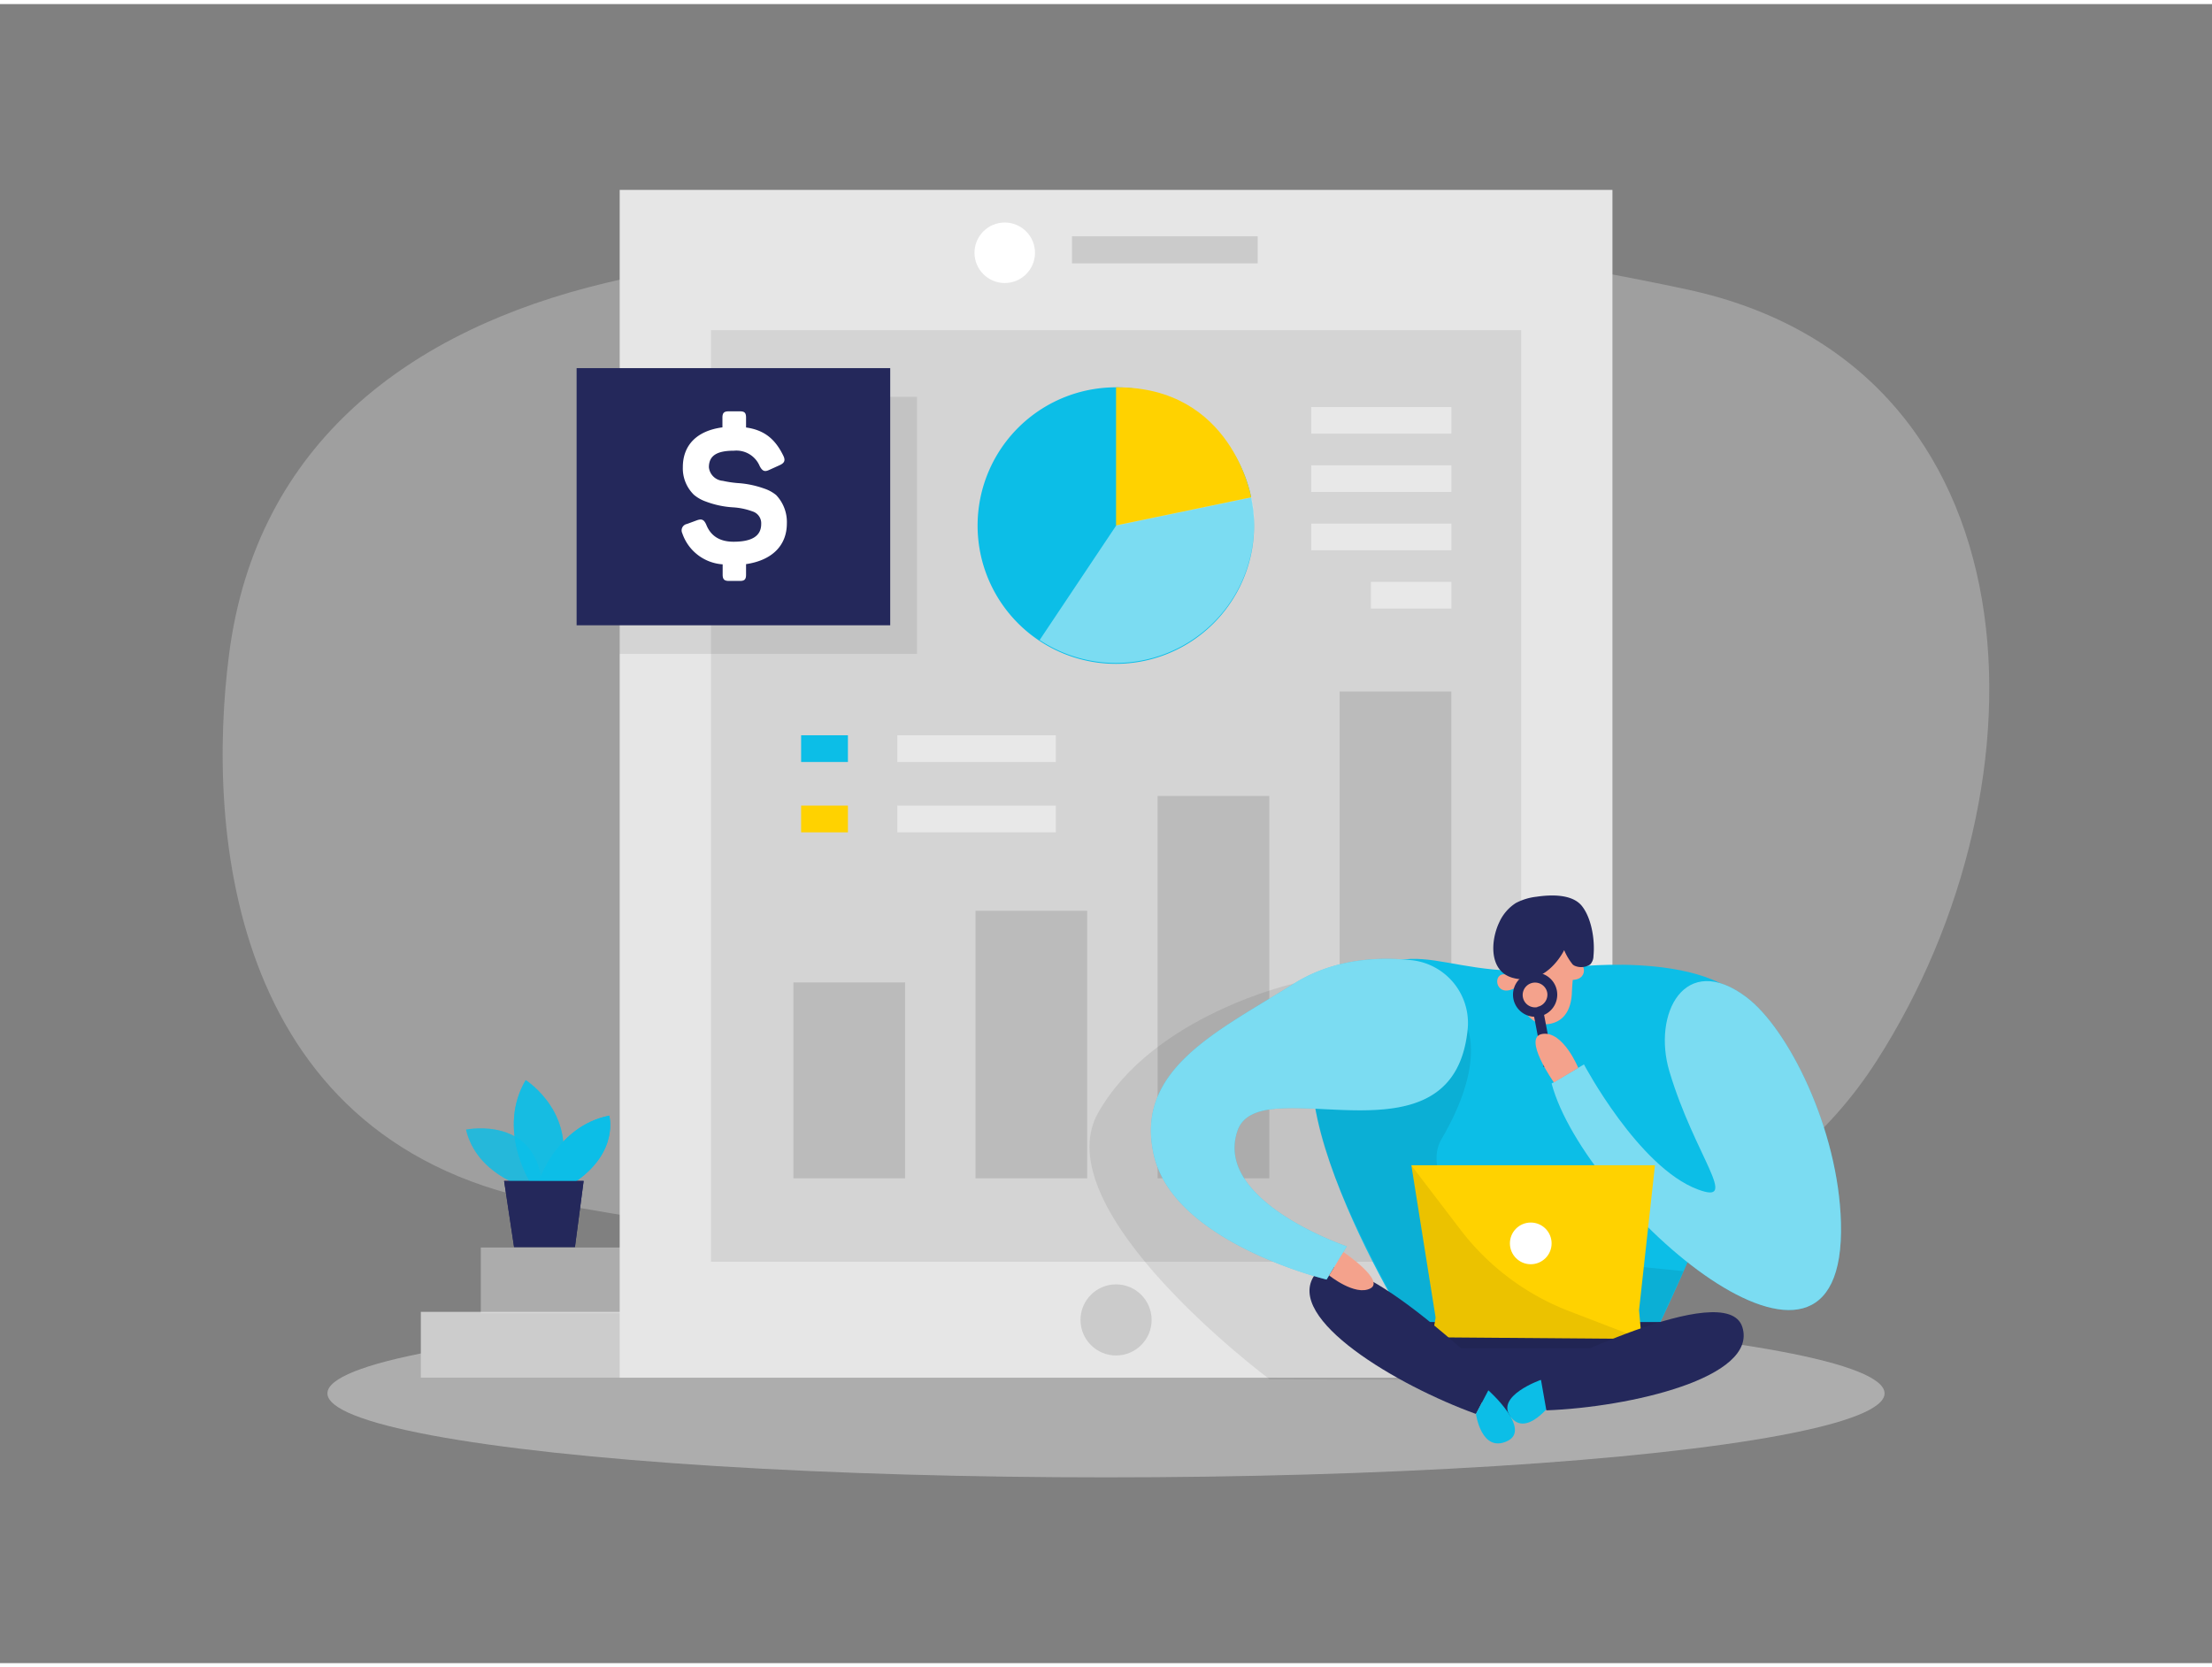 <svg id="Layer_1" data-name="Layer 1" xmlns="http://www.w3.org/2000/svg" viewBox="0 0 400 300" width="406" height="306" class="illustration styles_illustrationTablet__1DWOa"><rect x="0" y="0" width="400" height="300" fill="#808080" stroke="none"/><title>_</title><path d="M109.48,50.44c-35.14,8.4-63.09,28.83-68.05,67.07-4.18,32.21.13,89.27,58.91,99.41,114.38,19.74,203.77,29.11,239-25.79,32.34-50.38,29.88-125.7-34.19-139.51C259.84,41.85,184.78,32.44,109.48,50.44Z" fill="#e6e6e6" opacity="0.3"></path><ellipse cx="200" cy="251.22" rx="140.79" ry="15.19" fill="#e6e6e6" opacity="0.45"></ellipse><path d="M94.81,213.87s-8.63-2.32-10.54-10.34c0,0,13.35-2.76,13.79,11Z" fill="#0cbee7" opacity="0.58"></path><path d="M95.86,213s-6.06-9.5-.8-18.43c0,0,10.19,6.41,5.73,18.43Z" fill="#0cbee7" opacity="0.73"></path><path d="M97.42,213s3.14-10.07,12.75-12c0,0,1.83,6.52-6.18,12Z" fill="#0cbee7"></path><polygon points="91.16 212.81 92.96 224.76 103.97 224.76 105.54 212.81 91.16 212.81" fill="#24285b"></polygon><path d="M94.81,213.87s-8.63-2.32-10.54-10.34c0,0,13.35-2.76,13.79,11Z" fill="#0cbee7" opacity="0.58"></path><path d="M95.86,213s-6.06-9.5-.8-18.43c0,0,10.19,6.41,5.73,18.43Z" fill="#0cbee7" opacity="0.73"></path><path d="M97.42,213s3.14-10.07,12.75-12c0,0,1.83,6.52-6.18,12Z" fill="#0cbee7"></path><polygon points="91.16 212.81 92.96 224.76 103.97 224.76 105.54 212.81 91.16 212.81" fill="#24285b"></polygon><rect x="76.09" y="236.49" width="49.64" height="11.9" transform="translate(201.83 484.87) rotate(-180)" fill="#ccc"></rect><rect x="86.95" y="224.85" width="49.64" height="11.9" transform="translate(223.53 461.59) rotate(-180)" fill="#e6e6e6" opacity="0.43"></rect><rect x="112.06" y="33.6" width="179.52" height="214.79" fill="#e6e6e6"></rect><rect x="193.85" y="41.99" width="33.58" height="4.9" opacity="0.12"></rect><circle cx="181.69" cy="44.97" r="5.47" fill="#fff"></circle><rect x="128.57" y="58.96" width="146.5" height="168.46" opacity="0.08"></rect><g opacity="0.12"><rect x="143.47" y="176.91" width="20.2" height="35.43"></rect><rect x="176.4" y="163.95" width="20.2" height="48.39"></rect><rect x="209.33" y="143.19" width="20.2" height="69.15"></rect><rect x="242.25" y="124.3" width="20.2" height="88.04"></rect></g><circle cx="201.82" cy="237.94" r="6.43" opacity="0.12"></circle><path d="M234,177.1s-25.43,5.7-35.42,23.38,31,48.19,31,48.19l28.35.1,6.54-29.63-14.78-21.08Z" opacity="0.08"></path><path d="M285.86,174s33.22-3.52,32,14.06-19.88,55-19.88,55H257.14s-31-47.5-15.9-62.78S259.74,178.11,285.86,174Z" fill="#0cbee7"></path><polygon points="298.01 248.77 273.17 255.47 251.14 244.28 247.79 238.32 270 238.32 305.34 238.32 298.01 248.77" fill="#24285b"></polygon><path d="M301.88,193c-3.11-10.41,2.77-21.78,13.89-13.45,7.62,5.71,16.67,23.91,17.13,40.76,1.08,38.72-46.42-2.94-52.32-25.12l5.85-3.45s9.84,18.58,20.58,22.6C314.75,217.26,306.48,208.39,301.88,193Z" fill="#0cbee7"></path><path d="M301.88,193c-3.11-10.41,2.77-21.78,13.89-13.45,7.62,5.71,16.67,23.91,17.13,40.76,1.08,38.72-46.42-2.94-52.32-25.12l5.85-3.45s9.84,18.58,20.58,22.6C314.75,217.26,306.48,208.39,301.88,193Z" fill="#fff" opacity="0.46"></path><path d="M284.69,174.22a39.55,39.55,0,0,0-.44,4.47c-.07,2.06-.73,5.11-4,5.71-5,.93-6.34-7-6.34-7s-3.15-7.42,2.27-8.43C281.09,168.07,285.69,167.41,284.69,174.22Z" fill="#f4a28c"></path><path d="M265.4,185.38s3.11,6.52-4.74,19.88c-4.49,7.65,9.34,20.41,9.34,20.41l34.42,3.45L298,243.05H257.14s-17.93-29.16-19.31-44.17S265.4,185.38,265.4,185.38Z" opacity="0.08"></path><path d="M274.26,177.74s-.29-2.41-2.39-2.3S270.6,180,274.26,177.74Z" fill="#f4a28c"></path><path d="M283.48,176.4s-.73-2.31,1.22-3.08S287.76,177,283.48,176.4Z" fill="#f4a28c"></path><polygon points="296.39 236.2 299.27 209.97 255.22 209.97 259.61 237.54 258.98 241.08 296.86 241.38 296.39 236.2" fill="#ffd200"></polygon><path d="M278.66,248.77s-8.36,2.92-5.49,6.7,7.41-2.5,7.41-2.5Z" fill="#0cbee7"></path><path d="M255.22,210,264,221.5a45.09,45.09,0,0,0,19.87,14.9l13,5-34.93-.28-2.95,0,.63-3.54Z" opacity="0.08"></path><path d="M284.8,173.92a3,3,0,0,0,2.75-.25,2.26,2.26,0,0,0,.6-1.55c.28-2.77-.3-6.74-2.07-9s-5.74-2.08-8.26-1.7a10.46,10.46,0,0,0-3.72,1.14,8.08,8.08,0,0,0-3,3.51c-1.6,3.38-1.83,8.8,2.41,10,6.15,1.73,9.34-5,9.34-5a10.66,10.66,0,0,0,1.55,2.6A1.48,1.48,0,0,0,284.8,173.92Z" fill="#24285b"></path><path d="M278.4,247.31s33.79-17.25,36.67-8.08-20.41,14.51-35.44,15.06Z" fill="#24285b"></path><circle cx="276.81" cy="224.1" r="3.77" fill="#fff"></circle><path d="M270.19,248.66s-26.94-26.7-32.47-18.83,15,20,29.18,25.11Z" fill="#24285b"></path><path d="M269.14,250.67s8,7.11,3.36,9.21-5.6-4.94-5.6-4.94Z" fill="#0cbee7"></path><path d="M265.4,185.38a11.42,11.42,0,0,0-10.15-12.49c-6.09-.65-14.1-.25-21.22,4.21-13.81,8.66-29.09,15.57-25.32,31.26s31.18,22.28,31.18,22.28l3.65-6s-24.16-8.16-19.76-20.92C227.74,192.25,262.8,211.47,265.4,185.38Z" fill="#0cbee7"></path><path d="M265.4,185.38a11.42,11.42,0,0,0-10.15-12.49c-6.09-.65-14.1-.25-21.22,4.21-13.81,8.66-29.09,15.57-25.32,31.26s31.18,22.28,31.18,22.28l3.65-6s-24.16-8.16-19.76-20.92C227.74,192.25,262.8,211.47,265.4,185.38Z" fill="#fff" opacity="0.46"></path><path d="M242.94,225.67s7.62,5.16,4.85,6.58-7.44-2.36-7.44-2.36Z" fill="#f4a28c"></path><path d="M281.53,178.38a4,4,0,1,0-4.11,4.74l1.74,9.11,1.8-.34-1.74-9.11A4,4,0,0,0,281.53,178.38Zm-3.52,3a2.24,2.24,0,1,1,1.78-2.62A2.25,2.25,0,0,1,278,181.33Z" fill="#24285b"></path><path d="M285.4,192.37s-2.73-6.7-6.47-6.15S281,195,281,195Z" fill="#f4a28c"></path><rect x="162.26" y="132.22" width="28.67" height="4.83" fill="#fff" opacity="0.46"></rect><rect x="162.26" y="144.94" width="28.67" height="4.83" fill="#fff" opacity="0.46"></rect><rect x="144.87" y="132.22" width="8.46" height="4.83" fill="#0cbee7"></rect><rect x="144.87" y="144.94" width="8.46" height="4.83" fill="#ffd200"></rect><path d="M226.78,94.25a25,25,0,1,1-.53-5.07h0c.13.68.24,1.36.34,2A25.48,25.48,0,0,1,226.78,94.25Z" fill="#0cbee7"></path><path d="M201.82,69.3v25l24.44-5.08S222.85,69.14,201.82,69.3Z" fill="#ffd200"></path><path d="M226.78,94.25A25,25,0,0,1,188,115l13.87-20.75,24.43-5.08c.13.68.24,1.36.34,2A25.48,25.48,0,0,1,226.78,94.25Z" fill="#fff" opacity="0.46"></path><rect x="112.06" y="71.01" width="53.76" height="46.5" opacity="0.08"></rect><rect x="104.27" y="65.83" width="56.71" height="46.5" fill="#24285b"></rect><path d="M133.81,73.64c.84,0,1.1.29,1.1,1.13v1.79c3.36.47,5.29,2.15,6.72,5.07.44.88.26,1.36-.73,1.79l-1.79.81c-.84.4-1.24.22-1.72-.66a4.57,4.57,0,0,0-4.67-2.81c-3.11,0-4.53.91-4.53,3a2.75,2.75,0,0,0,2.52,2.45,19.65,19.65,0,0,0,2.63.4,17.47,17.47,0,0,1,4.86,1,6.79,6.79,0,0,1,2.15,1.17,7.07,7.07,0,0,1,1.94,5.12c0,4-2.67,6.68-7.38,7.37v1.9c0,.84-.26,1.14-1.1,1.14h-2c-.84,0-1.13-.3-1.13-1.14v-1.86a8.3,8.3,0,0,1-7.3-5.62,1.18,1.18,0,0,1,.84-1.68l1.79-.66c.91-.33,1.31-.11,1.71.8q1.22,3.07,4.93,3.07c3.36,0,5-1.06,5-3.21a2.24,2.24,0,0,0-1.57-2.27A12.29,12.29,0,0,0,132.5,91a16.76,16.76,0,0,1-4.9-1.06,6.9,6.9,0,0,1-2.12-1.21,6.67,6.67,0,0,1-2-5c0-3.94,2.49-6.57,7.16-7.19V74.77c0-.84.29-1.13,1.13-1.13Z" fill="#fff"></path><rect x="237.11" y="72.86" width="25.35" height="4.82" fill="#fff" opacity="0.46"></rect><rect x="237.11" y="83.4" width="25.35" height="4.82" fill="#fff" opacity="0.46"></rect><rect x="237.11" y="93.94" width="25.35" height="4.82" fill="#fff" opacity="0.46"></rect><rect x="247.9" y="104.48" width="14.56" height="4.82" fill="#fff" opacity="0.46"></rect></svg>